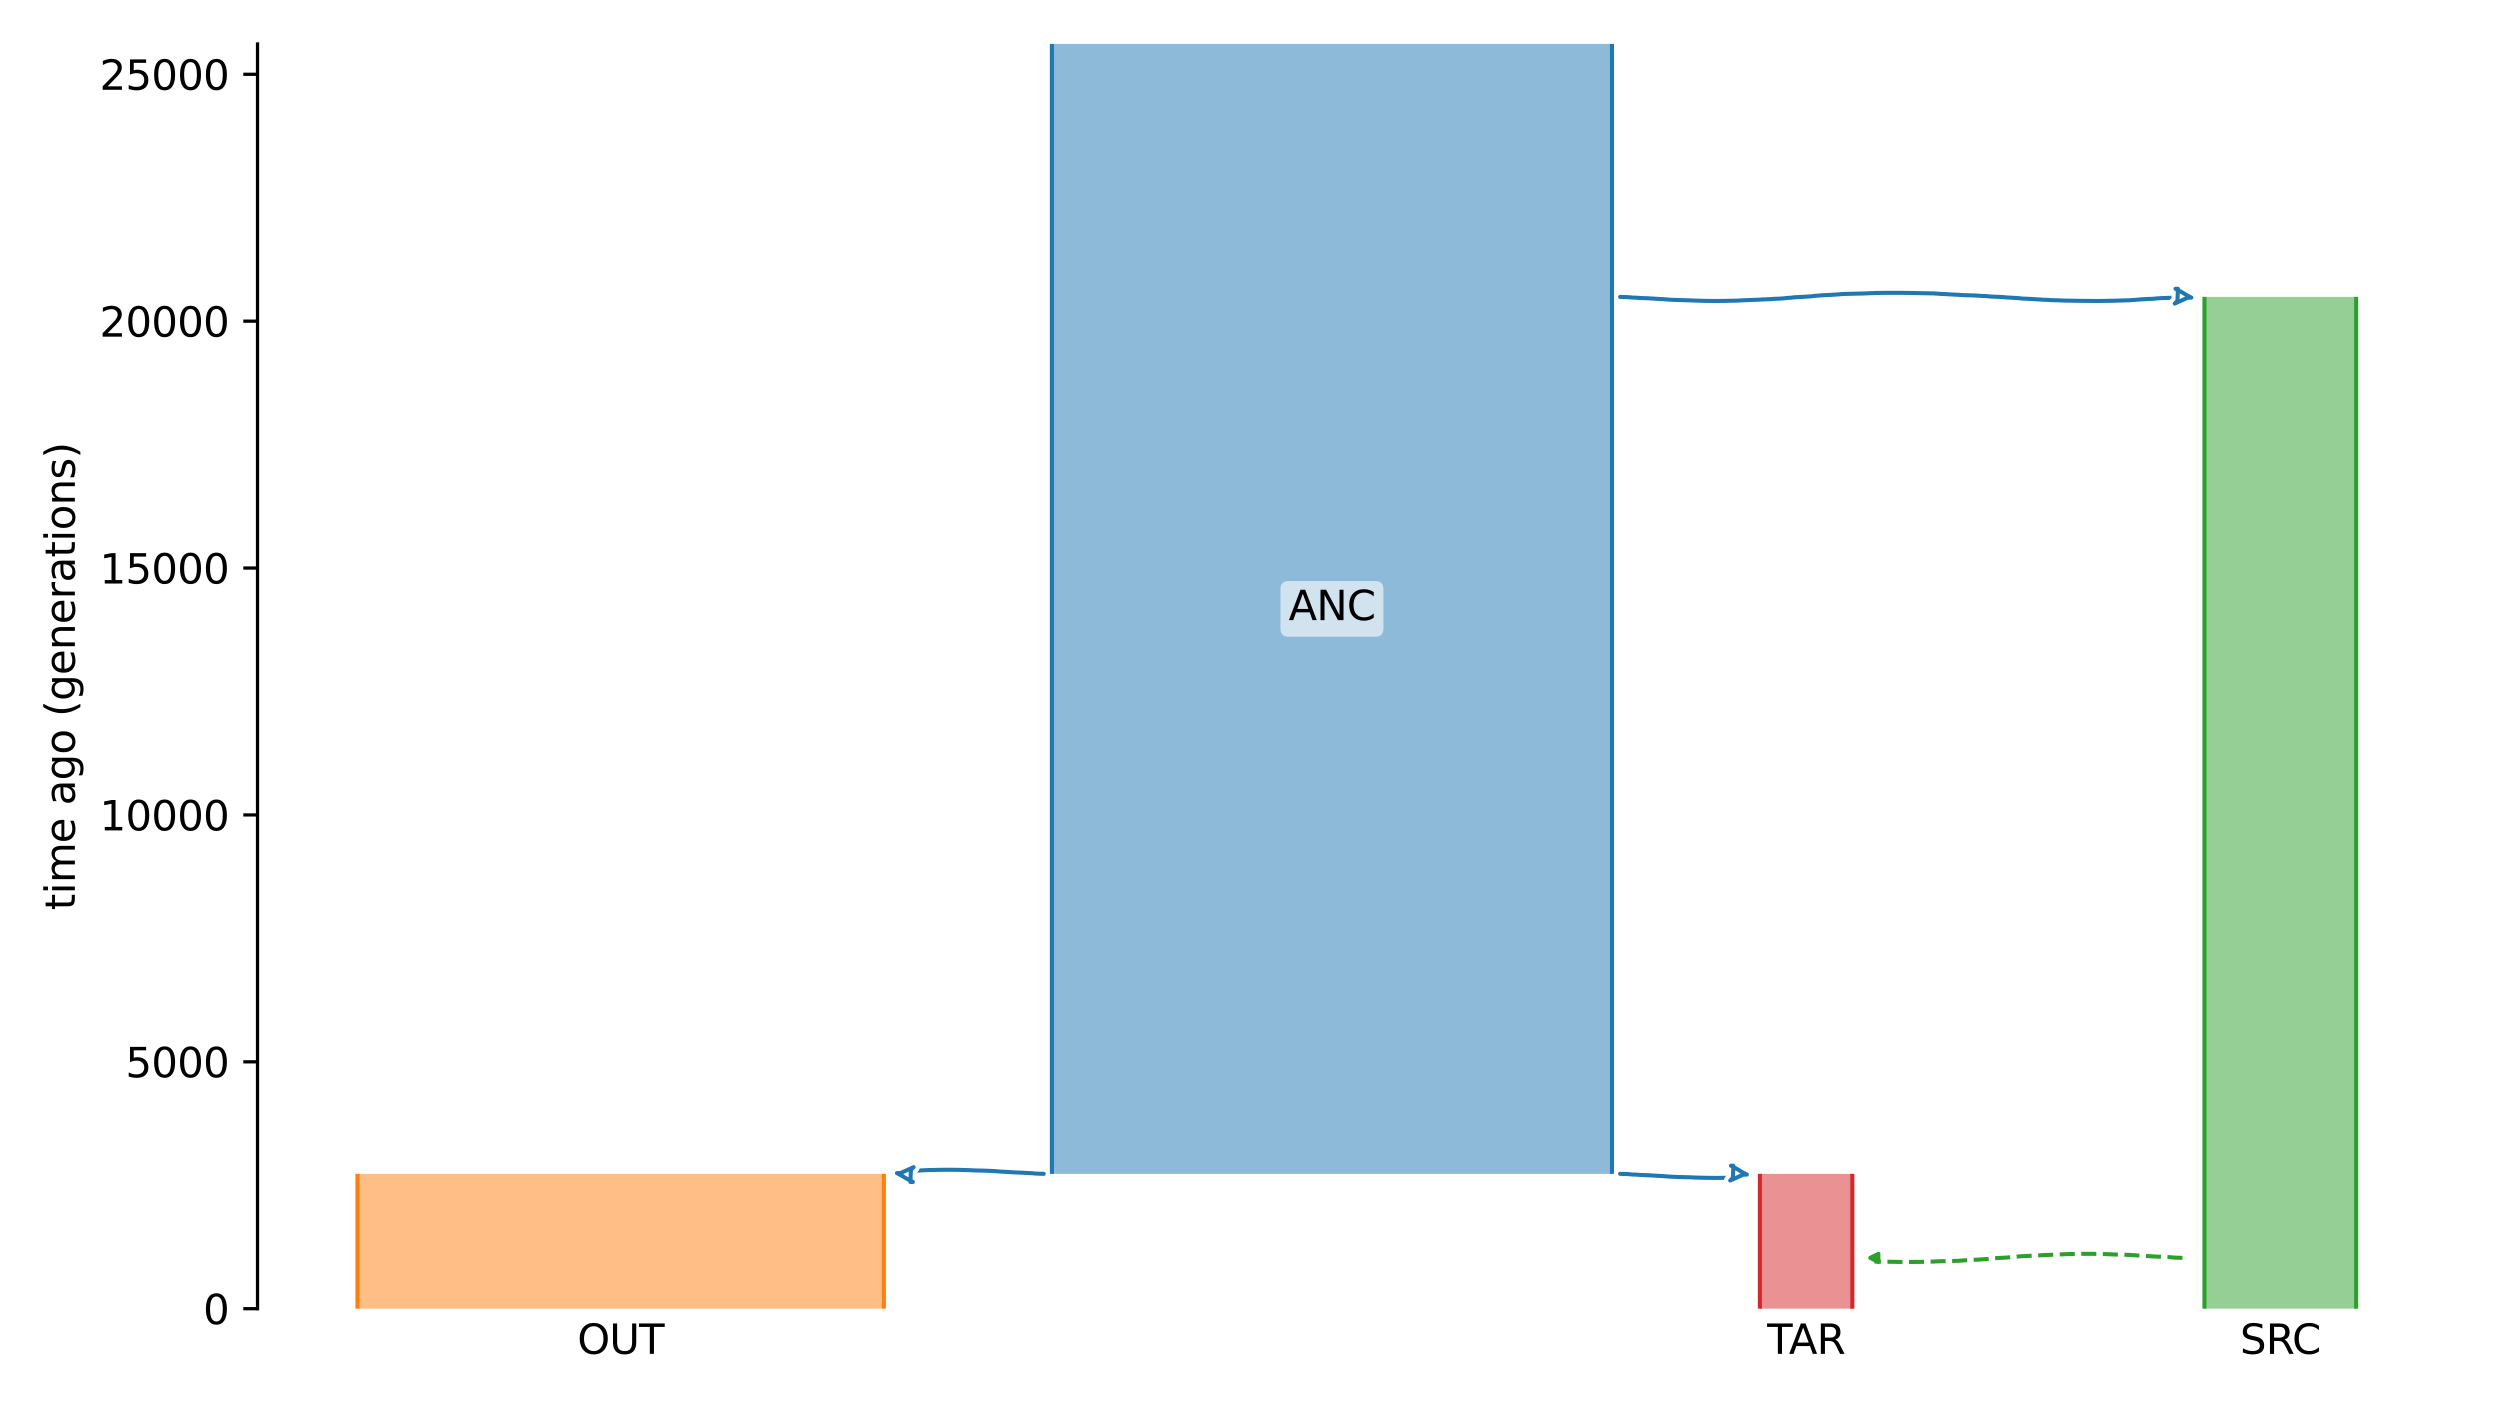 <?xml version="1.0" encoding="utf-8" standalone="no"?>
<!DOCTYPE svg PUBLIC "-//W3C//DTD SVG 1.1//EN"
  "http://www.w3.org/Graphics/SVG/1.1/DTD/svg11.dtd">
<svg xmlns:xlink="http://www.w3.org/1999/xlink" width="614.4pt" height="345.6pt" viewBox="0 0 614.4 345.6" xmlns="http://www.w3.org/2000/svg" version="1.1">
 <defs>
  <style type="text/css">*{stroke-linejoin: round; stroke-linecap: butt}</style>
 </defs>
 <g id="figure_1">
  <g id="patch_1">
   <path d="M 0 345.6 
L 614.4 345.6 
L 614.4 0 
L 0 0 
z
" style="fill: #ffffff"/>
  </g>
  <g id="axes_1">
   <g id="patch_2">
    <path d="M 63.291 321.622 
L 603.6 321.622 
L 603.6 10.8 
L 63.291 10.8 
z
" style="fill: #ffffff"/>
   </g>
   <path d="M 536.364 309.136 
L 535.364 309.104 
L 534.364 309.067 
L 533.364 308.969 
L 532.364 308.937 
L 531.364 308.863 
L 530.364 308.825 
L 529.364 308.789 
L 528.364 308.732 
L 527.364 308.661 
L 526.364 308.609 
L 525.364 308.55 
L 524.364 308.462 
L 523.364 308.416 
L 522.364 308.373 
L 521.364 308.343 
L 520.364 308.317 
L 519.364 308.296 
L 518.364 308.241 
L 517.364 308.213 
L 516.364 308.184 
L 515.364 308.158 
L 514.364 308.147 
L 513.364 308.137 
L 512.364 308.137 
L 511.364 308.147 
L 510.364 308.158 
L 509.364 308.189 
L 508.364 308.201 
L 507.364 308.231 
L 506.364 308.29 
L 505.364 308.328 
L 504.364 308.367 
L 503.364 308.409 
L 502.364 308.442 
L 501.364 308.509 
L 500.364 308.548 
L 499.364 308.591 
L 498.364 308.662 
L 497.364 308.698 
L 496.364 308.757 
L 495.364 308.867 
L 494.364 308.938 
L 493.364 309.051 
L 492.364 309.097 
L 491.364 309.158 
L 490.364 309.207 
L 489.364 309.287 
L 488.364 309.406 
L 487.364 309.476 
L 486.364 309.559 
L 485.364 309.593 
L 484.364 309.644 
L 483.364 309.712 
L 482.364 309.778 
L 481.364 309.855 
L 480.364 309.883 
L 479.364 309.909 
L 478.364 309.932 
L 477.364 309.951 
L 476.364 309.978 
L 475.364 310.028 
L 474.364 310.063 
L 473.364 310.098 
L 472.364 310.114 
L 471.364 310.13 
L 470.364 310.133 
L 469.364 310.135 
L 468.364 310.135 
L 467.364 310.133 
L 466.364 310.12 
L 465.364 310.111 
L 464.364 310.09 
L 463.364 310.067 
L 462.364 310.05 
L 460.632 310.031 
" clip-path="url(#pddba78a5e9)" style="fill: none; stroke-dasharray: 3.7,1.6; stroke-dashoffset: 0; stroke: #2ca02c"/>
   <g id="patch_3">
    <path d="M 258.511 10.8 
L 258.511 288.483 
M 396.163 10.8 
L 396.163 288.483 
" clip-path="url(#pddba78a5e9)" style="fill: none; stroke: #ffffff; stroke-width: 3; stroke-linejoin: miter"/>
    <path d="M 258.511 10.8 
L 258.511 288.483 
M 396.163 10.8 
L 396.163 288.483 
" clip-path="url(#pddba78a5e9)" style="fill: none; stroke: #1f77b4; stroke-linejoin: miter"/>
    <g id="PolyCollection_1">
     <path d="M 396.163 10.8 
L 258.511 10.8 
L 258.511 288.483 
L 396.163 288.483 
L 396.163 288.483 
L 396.163 10.8 
z
" clip-path="url(#pddba78a5e9)" style="fill: #1f77b4; fill-opacity: 0.5"/>
    </g>
    <g id="patch_4">
     <path d="M 87.85 288.483 
L 87.85 321.622 
M 217.224 288.483 
L 217.224 321.622 
" clip-path="url(#pddba78a5e9)" style="fill: none; stroke: #ffffff; stroke-width: 3; stroke-linejoin: miter"/>
     <path d="M 87.85 288.483 
L 87.85 321.622 
M 217.224 288.483 
L 217.224 321.622 
" clip-path="url(#pddba78a5e9)" style="fill: none; stroke: #ff7f0e; stroke-linejoin: miter"/>
     <g id="PolyCollection_2">
      <path d="M 217.224 288.483 
L 87.85 288.483 
L 87.85 321.622 
L 217.224 321.622 
L 217.224 321.622 
L 217.224 288.483 
z
" clip-path="url(#pddba78a5e9)" style="fill: #ff7f0e; fill-opacity: 0.5"/>
     </g>
     <g id="patch_5">
      <path d="M 541.767 72.964 
L 541.767 321.622 
M 579.04 72.964 
L 579.04 321.622 
" clip-path="url(#pddba78a5e9)" style="fill: none; stroke: #ffffff; stroke-width: 3; stroke-linejoin: miter"/>
      <path d="M 541.767 72.964 
L 541.767 321.622 
M 579.04 72.964 
L 579.04 321.622 
" clip-path="url(#pddba78a5e9)" style="fill: none; stroke: #2ca02c; stroke-linejoin: miter"/>
      <g id="PolyCollection_3">
       <path d="M 579.04 72.964 
L 541.767 72.964 
L 541.767 321.622 
L 579.04 321.622 
L 579.04 321.622 
L 579.04 72.964 
z
" clip-path="url(#pddba78a5e9)" style="fill: #2ca02c; fill-opacity: 0.5"/>
      </g>
      <g id="patch_6">
       <path d="M 432.512 288.483 
L 432.512 321.622 
M 455.229 288.483 
L 455.229 321.622 
" clip-path="url(#pddba78a5e9)" style="fill: none; stroke: #ffffff; stroke-width: 3; stroke-linejoin: miter"/>
       <path d="M 432.512 288.483 
L 432.512 321.622 
M 455.229 288.483 
L 455.229 321.622 
" clip-path="url(#pddba78a5e9)" style="fill: none; stroke: #d62728; stroke-linejoin: miter"/>
       <g id="PolyCollection_4">
        <path d="M 455.229 288.483 
L 432.512 288.483 
L 432.512 321.622 
L 455.229 321.622 
L 455.229 321.622 
L 455.229 288.483 
z
" clip-path="url(#pddba78a5e9)" style="fill: #d62728; fill-opacity: 0.5"/>
       </g>
       <g id="matplotlib.axis_1">
        <g id="xtick_1">
         <g id="line2d_1"/>
         <g id="text_1">
          <!-- OUT -->
          <g transform="translate(141.888 332.72) scale(0.1 -0.1)">
           <defs>
            <path id="DejaVuSans-4f" d="M 2522 4238 
Q 1834 4238 1429 3725 
Q 1025 3213 1025 2328 
Q 1025 1447 1429 934 
Q 1834 422 2522 422 
Q 3209 422 3611 934 
Q 4013 1447 4013 2328 
Q 4013 3213 3611 3725 
Q 3209 4238 2522 4238 
z
M 2522 4750 
Q 3503 4750 4090 4092 
Q 4678 3434 4678 2328 
Q 4678 1225 4090 567 
Q 3503 -91 2522 -91 
Q 1538 -91 948 565 
Q 359 1222 359 2328 
Q 359 3434 948 4092 
Q 1538 4750 2522 4750 
z
" transform="scale(0.016)"/>
            <path id="DejaVuSans-55" d="M 556 4666 
L 1191 4666 
L 1191 1831 
Q 1191 1081 1462 751 
Q 1734 422 2344 422 
Q 2950 422 3222 751 
Q 3494 1081 3494 1831 
L 3494 4666 
L 4128 4666 
L 4128 1753 
Q 4128 841 3676 375 
Q 3225 -91 2344 -91 
Q 1459 -91 1007 375 
Q 556 841 556 1753 
L 556 4666 
z
" transform="scale(0.016)"/>
            <path id="DejaVuSans-54" d="M -19 4666 
L 3928 4666 
L 3928 4134 
L 2272 4134 
L 2272 0 
L 1638 0 
L 1638 4134 
L -19 4134 
L -19 4666 
z
" transform="scale(0.016)"/>
           </defs>
           <use xlink:href="#DejaVuSans-4f"/>
           <use xlink:href="#DejaVuSans-55" x="78.711"/>
           <use xlink:href="#DejaVuSans-54" x="151.904"/>
          </g>
         </g>
        </g>
        <g id="xtick_2">
         <g id="line2d_2"/>
         <g id="text_2">
          <!-- SRC -->
          <g transform="translate(550.514 332.72) scale(0.1 -0.1)">
           <defs>
            <path id="DejaVuSans-53" d="M 3425 4513 
L 3425 3897 
Q 3066 4069 2747 4153 
Q 2428 4238 2131 4238 
Q 1616 4238 1336 4038 
Q 1056 3838 1056 3469 
Q 1056 3159 1242 3001 
Q 1428 2844 1947 2747 
L 2328 2669 
Q 3034 2534 3370 2195 
Q 3706 1856 3706 1288 
Q 3706 609 3251 259 
Q 2797 -91 1919 -91 
Q 1588 -91 1214 -16 
Q 841 59 441 206 
L 441 856 
Q 825 641 1194 531 
Q 1563 422 1919 422 
Q 2459 422 2753 634 
Q 3047 847 3047 1241 
Q 3047 1584 2836 1778 
Q 2625 1972 2144 2069 
L 1759 2144 
Q 1053 2284 737 2584 
Q 422 2884 422 3419 
Q 422 4038 858 4394 
Q 1294 4750 2059 4750 
Q 2388 4750 2728 4690 
Q 3069 4631 3425 4513 
z
" transform="scale(0.016)"/>
            <path id="DejaVuSans-52" d="M 2841 2188 
Q 3044 2119 3236 1894 
Q 3428 1669 3622 1275 
L 4263 0 
L 3584 0 
L 2988 1197 
Q 2756 1666 2539 1819 
Q 2322 1972 1947 1972 
L 1259 1972 
L 1259 0 
L 628 0 
L 628 4666 
L 2053 4666 
Q 2853 4666 3247 4331 
Q 3641 3997 3641 3322 
Q 3641 2881 3436 2590 
Q 3231 2300 2841 2188 
z
M 1259 4147 
L 1259 2491 
L 2053 2491 
Q 2509 2491 2742 2702 
Q 2975 2913 2975 3322 
Q 2975 3731 2742 3939 
Q 2509 4147 2053 4147 
L 1259 4147 
z
" transform="scale(0.016)"/>
            <path id="DejaVuSans-43" d="M 4122 4306 
L 4122 3641 
Q 3803 3938 3442 4084 
Q 3081 4231 2675 4231 
Q 1875 4231 1450 3742 
Q 1025 3253 1025 2328 
Q 1025 1406 1450 917 
Q 1875 428 2675 428 
Q 3081 428 3442 575 
Q 3803 722 4122 1019 
L 4122 359 
Q 3791 134 3420 21 
Q 3050 -91 2638 -91 
Q 1578 -91 968 557 
Q 359 1206 359 2328 
Q 359 3453 968 4101 
Q 1578 4750 2638 4750 
Q 3056 4750 3426 4639 
Q 3797 4528 4122 4306 
z
" transform="scale(0.016)"/>
           </defs>
           <use xlink:href="#DejaVuSans-53"/>
           <use xlink:href="#DejaVuSans-52" x="63.477"/>
           <use xlink:href="#DejaVuSans-43" x="127.959"/>
          </g>
         </g>
        </g>
        <g id="xtick_3">
         <g id="line2d_3"/>
         <g id="text_3">
          <!-- TAR -->
          <g transform="translate(434.309 332.72) scale(0.1 -0.1)">
           <defs>
            <path id="DejaVuSans-41" d="M 2188 4044 
L 1331 1722 
L 3047 1722 
L 2188 4044 
z
M 1831 4666 
L 2547 4666 
L 4325 0 
L 3669 0 
L 3244 1197 
L 1141 1197 
L 716 0 
L 50 0 
L 1831 4666 
z
" transform="scale(0.016)"/>
           </defs>
           <use xlink:href="#DejaVuSans-54"/>
           <use xlink:href="#DejaVuSans-41" x="53.334"/>
           <use xlink:href="#DejaVuSans-52" x="121.742"/>
          </g>
         </g>
        </g>
       </g>
       <g id="matplotlib.axis_2">
        <g id="ytick_1">
         <g id="line2d_4">
          <defs>
           <path id="m64e60a3751" d="M 0 0 
L -3.5 0 
" style="stroke: #000000; stroke-width: 0.8"/>
          </defs>
          <g>
           <use xlink:href="#m64e60a3751" x="63.291" y="321.622" style="stroke: #000000; stroke-width: 0.8"/>
          </g>
         </g>
         <g id="text_4">
          <!-- 0 -->
          <g transform="translate(49.928 325.421) scale(0.1 -0.1)">
           <defs>
            <path id="DejaVuSans-30" d="M 2034 4250 
Q 1547 4250 1301 3770 
Q 1056 3291 1056 2328 
Q 1056 1369 1301 889 
Q 1547 409 2034 409 
Q 2525 409 2770 889 
Q 3016 1369 3016 2328 
Q 3016 3291 2770 3770 
Q 2525 4250 2034 4250 
z
M 2034 4750 
Q 2819 4750 3233 4129 
Q 3647 3509 3647 2328 
Q 3647 1150 3233 529 
Q 2819 -91 2034 -91 
Q 1250 -91 836 529 
Q 422 1150 422 2328 
Q 422 3509 836 4129 
Q 1250 4750 2034 4750 
z
" transform="scale(0.016)"/>
           </defs>
           <use xlink:href="#DejaVuSans-30"/>
          </g>
         </g>
        </g>
        <g id="ytick_2">
         <g id="line2d_5">
          <g>
           <use xlink:href="#m64e60a3751" x="63.291" y="260.95" style="stroke: #000000; stroke-width: 0.8"/>
          </g>
         </g>
         <g id="text_5">
          <!-- 5000 -->
          <g transform="translate(30.841 264.749) scale(0.1 -0.1)">
           <defs>
            <path id="DejaVuSans-35" d="M 691 4666 
L 3169 4666 
L 3169 4134 
L 1269 4134 
L 1269 2991 
Q 1406 3038 1543 3061 
Q 1681 3084 1819 3084 
Q 2600 3084 3056 2656 
Q 3513 2228 3513 1497 
Q 3513 744 3044 326 
Q 2575 -91 1722 -91 
Q 1428 -91 1123 -41 
Q 819 9 494 109 
L 494 744 
Q 775 591 1075 516 
Q 1375 441 1709 441 
Q 2250 441 2565 725 
Q 2881 1009 2881 1497 
Q 2881 1984 2565 2268 
Q 2250 2553 1709 2553 
Q 1456 2553 1204 2497 
Q 953 2441 691 2322 
L 691 4666 
z
" transform="scale(0.016)"/>
           </defs>
           <use xlink:href="#DejaVuSans-35"/>
           <use xlink:href="#DejaVuSans-30" x="63.623"/>
           <use xlink:href="#DejaVuSans-30" x="127.246"/>
           <use xlink:href="#DejaVuSans-30" x="190.869"/>
          </g>
         </g>
        </g>
        <g id="ytick_3">
         <g id="line2d_6">
          <g>
           <use xlink:href="#m64e60a3751" x="63.291" y="200.278" style="stroke: #000000; stroke-width: 0.8"/>
          </g>
         </g>
         <g id="text_6">
          <!-- 10000 -->
          <g transform="translate(24.478 204.077) scale(0.1 -0.1)">
           <defs>
            <path id="DejaVuSans-31" d="M 794 531 
L 1825 531 
L 1825 4091 
L 703 3866 
L 703 4441 
L 1819 4666 
L 2450 4666 
L 2450 531 
L 3481 531 
L 3481 0 
L 794 0 
L 794 531 
z
" transform="scale(0.016)"/>
           </defs>
           <use xlink:href="#DejaVuSans-31"/>
           <use xlink:href="#DejaVuSans-30" x="63.623"/>
           <use xlink:href="#DejaVuSans-30" x="127.246"/>
           <use xlink:href="#DejaVuSans-30" x="190.869"/>
           <use xlink:href="#DejaVuSans-30" x="254.492"/>
          </g>
         </g>
        </g>
        <g id="ytick_4">
         <g id="line2d_7">
          <g>
           <use xlink:href="#m64e60a3751" x="63.291" y="139.606" style="stroke: #000000; stroke-width: 0.8"/>
          </g>
         </g>
         <g id="text_7">
          <!-- 15000 -->
          <g transform="translate(24.478 143.406) scale(0.1 -0.1)">
           <use xlink:href="#DejaVuSans-31"/>
           <use xlink:href="#DejaVuSans-35" x="63.623"/>
           <use xlink:href="#DejaVuSans-30" x="127.246"/>
           <use xlink:href="#DejaVuSans-30" x="190.869"/>
           <use xlink:href="#DejaVuSans-30" x="254.492"/>
          </g>
         </g>
        </g>
        <g id="ytick_5">
         <g id="line2d_8">
          <g>
           <use xlink:href="#m64e60a3751" x="63.291" y="78.934" style="stroke: #000000; stroke-width: 0.8"/>
          </g>
         </g>
         <g id="text_8">
          <!-- 20000 -->
          <g transform="translate(24.478 82.734) scale(0.1 -0.1)">
           <defs>
            <path id="DejaVuSans-32" d="M 1228 531 
L 3431 531 
L 3431 0 
L 469 0 
L 469 531 
Q 828 903 1448 1529 
Q 2069 2156 2228 2338 
Q 2531 2678 2651 2914 
Q 2772 3150 2772 3378 
Q 2772 3750 2511 3984 
Q 2250 4219 1831 4219 
Q 1534 4219 1204 4116 
Q 875 4013 500 3803 
L 500 4441 
Q 881 4594 1212 4672 
Q 1544 4750 1819 4750 
Q 2544 4750 2975 4387 
Q 3406 4025 3406 3419 
Q 3406 3131 3298 2873 
Q 3191 2616 2906 2266 
Q 2828 2175 2409 1742 
Q 1991 1309 1228 531 
z
" transform="scale(0.016)"/>
           </defs>
           <use xlink:href="#DejaVuSans-32"/>
           <use xlink:href="#DejaVuSans-30" x="63.623"/>
           <use xlink:href="#DejaVuSans-30" x="127.246"/>
           <use xlink:href="#DejaVuSans-30" x="190.869"/>
           <use xlink:href="#DejaVuSans-30" x="254.492"/>
          </g>
         </g>
        </g>
        <g id="ytick_6">
         <g id="line2d_9">
          <g>
           <use xlink:href="#m64e60a3751" x="63.291" y="18.263" style="stroke: #000000; stroke-width: 0.8"/>
          </g>
         </g>
         <g id="text_9">
          <!-- 25000 -->
          <g transform="translate(24.478 22.062) scale(0.1 -0.1)">
           <use xlink:href="#DejaVuSans-32"/>
           <use xlink:href="#DejaVuSans-35" x="63.623"/>
           <use xlink:href="#DejaVuSans-30" x="127.246"/>
           <use xlink:href="#DejaVuSans-30" x="190.869"/>
           <use xlink:href="#DejaVuSans-30" x="254.492"/>
          </g>
         </g>
        </g>
        <g id="text_10">
         <!-- time ago (generations) -->
         <g transform="translate(18.398 223.682) rotate(-90) scale(0.1 -0.1)">
          <defs>
           <path id="DejaVuSans-74" d="M 1172 4494 
L 1172 3500 
L 2356 3500 
L 2356 3053 
L 1172 3053 
L 1172 1153 
Q 1172 725 1289 603 
Q 1406 481 1766 481 
L 2356 481 
L 2356 0 
L 1766 0 
Q 1100 0 847 248 
Q 594 497 594 1153 
L 594 3053 
L 172 3053 
L 172 3500 
L 594 3500 
L 594 4494 
L 1172 4494 
z
" transform="scale(0.016)"/>
           <path id="DejaVuSans-69" d="M 603 3500 
L 1178 3500 
L 1178 0 
L 603 0 
L 603 3500 
z
M 603 4863 
L 1178 4863 
L 1178 4134 
L 603 4134 
L 603 4863 
z
" transform="scale(0.016)"/>
           <path id="DejaVuSans-6d" d="M 3328 2828 
Q 3544 3216 3844 3400 
Q 4144 3584 4550 3584 
Q 5097 3584 5394 3201 
Q 5691 2819 5691 2113 
L 5691 0 
L 5113 0 
L 5113 2094 
Q 5113 2597 4934 2840 
Q 4756 3084 4391 3084 
Q 3944 3084 3684 2787 
Q 3425 2491 3425 1978 
L 3425 0 
L 2847 0 
L 2847 2094 
Q 2847 2600 2669 2842 
Q 2491 3084 2119 3084 
Q 1678 3084 1418 2786 
Q 1159 2488 1159 1978 
L 1159 0 
L 581 0 
L 581 3500 
L 1159 3500 
L 1159 2956 
Q 1356 3278 1631 3431 
Q 1906 3584 2284 3584 
Q 2666 3584 2933 3390 
Q 3200 3197 3328 2828 
z
" transform="scale(0.016)"/>
           <path id="DejaVuSans-65" d="M 3597 1894 
L 3597 1613 
L 953 1613 
Q 991 1019 1311 708 
Q 1631 397 2203 397 
Q 2534 397 2845 478 
Q 3156 559 3463 722 
L 3463 178 
Q 3153 47 2828 -22 
Q 2503 -91 2169 -91 
Q 1331 -91 842 396 
Q 353 884 353 1716 
Q 353 2575 817 3079 
Q 1281 3584 2069 3584 
Q 2775 3584 3186 3129 
Q 3597 2675 3597 1894 
z
M 3022 2063 
Q 3016 2534 2758 2815 
Q 2500 3097 2075 3097 
Q 1594 3097 1305 2825 
Q 1016 2553 972 2059 
L 3022 2063 
z
" transform="scale(0.016)"/>
           <path id="DejaVuSans-20" transform="scale(0.016)"/>
           <path id="DejaVuSans-61" d="M 2194 1759 
Q 1497 1759 1228 1600 
Q 959 1441 959 1056 
Q 959 750 1161 570 
Q 1363 391 1709 391 
Q 2188 391 2477 730 
Q 2766 1069 2766 1631 
L 2766 1759 
L 2194 1759 
z
M 3341 1997 
L 3341 0 
L 2766 0 
L 2766 531 
Q 2569 213 2275 61 
Q 1981 -91 1556 -91 
Q 1019 -91 701 211 
Q 384 513 384 1019 
Q 384 1609 779 1909 
Q 1175 2209 1959 2209 
L 2766 2209 
L 2766 2266 
Q 2766 2663 2505 2880 
Q 2244 3097 1772 3097 
Q 1472 3097 1187 3025 
Q 903 2953 641 2809 
L 641 3341 
Q 956 3463 1253 3523 
Q 1550 3584 1831 3584 
Q 2591 3584 2966 3190 
Q 3341 2797 3341 1997 
z
" transform="scale(0.016)"/>
           <path id="DejaVuSans-67" d="M 2906 1791 
Q 2906 2416 2648 2759 
Q 2391 3103 1925 3103 
Q 1463 3103 1205 2759 
Q 947 2416 947 1791 
Q 947 1169 1205 825 
Q 1463 481 1925 481 
Q 2391 481 2648 825 
Q 2906 1169 2906 1791 
z
M 3481 434 
Q 3481 -459 3084 -895 
Q 2688 -1331 1869 -1331 
Q 1566 -1331 1297 -1286 
Q 1028 -1241 775 -1147 
L 775 -588 
Q 1028 -725 1275 -790 
Q 1522 -856 1778 -856 
Q 2344 -856 2625 -561 
Q 2906 -266 2906 331 
L 2906 616 
Q 2728 306 2450 153 
Q 2172 0 1784 0 
Q 1141 0 747 490 
Q 353 981 353 1791 
Q 353 2603 747 3093 
Q 1141 3584 1784 3584 
Q 2172 3584 2450 3431 
Q 2728 3278 2906 2969 
L 2906 3500 
L 3481 3500 
L 3481 434 
z
" transform="scale(0.016)"/>
           <path id="DejaVuSans-6f" d="M 1959 3097 
Q 1497 3097 1228 2736 
Q 959 2375 959 1747 
Q 959 1119 1226 758 
Q 1494 397 1959 397 
Q 2419 397 2687 759 
Q 2956 1122 2956 1747 
Q 2956 2369 2687 2733 
Q 2419 3097 1959 3097 
z
M 1959 3584 
Q 2709 3584 3137 3096 
Q 3566 2609 3566 1747 
Q 3566 888 3137 398 
Q 2709 -91 1959 -91 
Q 1206 -91 779 398 
Q 353 888 353 1747 
Q 353 2609 779 3096 
Q 1206 3584 1959 3584 
z
" transform="scale(0.016)"/>
           <path id="DejaVuSans-28" d="M 1984 4856 
Q 1566 4138 1362 3434 
Q 1159 2731 1159 2009 
Q 1159 1288 1364 580 
Q 1569 -128 1984 -844 
L 1484 -844 
Q 1016 -109 783 600 
Q 550 1309 550 2009 
Q 550 2706 781 3412 
Q 1013 4119 1484 4856 
L 1984 4856 
z
" transform="scale(0.016)"/>
           <path id="DejaVuSans-6e" d="M 3513 2113 
L 3513 0 
L 2938 0 
L 2938 2094 
Q 2938 2591 2744 2837 
Q 2550 3084 2163 3084 
Q 1697 3084 1428 2787 
Q 1159 2491 1159 1978 
L 1159 0 
L 581 0 
L 581 3500 
L 1159 3500 
L 1159 2956 
Q 1366 3272 1645 3428 
Q 1925 3584 2291 3584 
Q 2894 3584 3203 3211 
Q 3513 2838 3513 2113 
z
" transform="scale(0.016)"/>
           <path id="DejaVuSans-72" d="M 2631 2963 
Q 2534 3019 2420 3045 
Q 2306 3072 2169 3072 
Q 1681 3072 1420 2755 
Q 1159 2438 1159 1844 
L 1159 0 
L 581 0 
L 581 3500 
L 1159 3500 
L 1159 2956 
Q 1341 3275 1631 3429 
Q 1922 3584 2338 3584 
Q 2397 3584 2469 3576 
Q 2541 3569 2628 3553 
L 2631 2963 
z
" transform="scale(0.016)"/>
           <path id="DejaVuSans-73" d="M 2834 3397 
L 2834 2853 
Q 2591 2978 2328 3040 
Q 2066 3103 1784 3103 
Q 1356 3103 1142 2972 
Q 928 2841 928 2578 
Q 928 2378 1081 2264 
Q 1234 2150 1697 2047 
L 1894 2003 
Q 2506 1872 2764 1633 
Q 3022 1394 3022 966 
Q 3022 478 2636 193 
Q 2250 -91 1575 -91 
Q 1294 -91 989 -36 
Q 684 19 347 128 
L 347 722 
Q 666 556 975 473 
Q 1284 391 1588 391 
Q 1994 391 2212 530 
Q 2431 669 2431 922 
Q 2431 1156 2273 1281 
Q 2116 1406 1581 1522 
L 1381 1569 
Q 847 1681 609 1914 
Q 372 2147 372 2553 
Q 372 3047 722 3315 
Q 1072 3584 1716 3584 
Q 2034 3584 2315 3537 
Q 2597 3491 2834 3397 
z
" transform="scale(0.016)"/>
           <path id="DejaVuSans-29" d="M 513 4856 
L 1013 4856 
Q 1481 4119 1714 3412 
Q 1947 2706 1947 2009 
Q 1947 1309 1714 600 
Q 1481 -109 1013 -844 
L 513 -844 
Q 928 -128 1133 580 
Q 1338 1288 1338 2009 
Q 1338 2731 1133 3434 
Q 928 4138 513 4856 
z
" transform="scale(0.016)"/>
          </defs>
          <use xlink:href="#DejaVuSans-74"/>
          <use xlink:href="#DejaVuSans-69" x="39.209"/>
          <use xlink:href="#DejaVuSans-6d" x="66.992"/>
          <use xlink:href="#DejaVuSans-65" x="164.404"/>
          <use xlink:href="#DejaVuSans-20" x="225.928"/>
          <use xlink:href="#DejaVuSans-61" x="257.715"/>
          <use xlink:href="#DejaVuSans-67" x="318.994"/>
          <use xlink:href="#DejaVuSans-6f" x="382.471"/>
          <use xlink:href="#DejaVuSans-20" x="443.652"/>
          <use xlink:href="#DejaVuSans-28" x="475.439"/>
          <use xlink:href="#DejaVuSans-67" x="514.453"/>
          <use xlink:href="#DejaVuSans-65" x="577.93"/>
          <use xlink:href="#DejaVuSans-6e" x="639.453"/>
          <use xlink:href="#DejaVuSans-65" x="702.832"/>
          <use xlink:href="#DejaVuSans-72" x="764.355"/>
          <use xlink:href="#DejaVuSans-61" x="805.469"/>
          <use xlink:href="#DejaVuSans-74" x="866.748"/>
          <use xlink:href="#DejaVuSans-69" x="905.957"/>
          <use xlink:href="#DejaVuSans-6f" x="933.74"/>
          <use xlink:href="#DejaVuSans-6e" x="994.922"/>
          <use xlink:href="#DejaVuSans-73" x="1058.301"/>
          <use xlink:href="#DejaVuSans-29" x="1110.4"/>
         </g>
        </g>
       </g>
       <g id="patch_7">
        <path d="M 256.512 288.483 
L 255.512 288.451 
L 254.512 288.415 
L 253.512 288.317 
L 252.512 288.284 
L 251.512 288.211 
L 250.512 288.172 
L 249.512 288.137 
L 248.512 288.079 
L 247.512 288.009 
L 246.512 287.957 
L 245.512 287.898 
L 244.512 287.809 
L 243.512 287.763 
L 242.512 287.721 
L 241.512 287.69 
L 240.512 287.664 
L 239.512 287.643 
L 238.512 287.589 
L 237.512 287.561 
L 236.512 287.531 
L 235.512 287.506 
L 234.512 287.494 
L 233.512 287.484 
L 232.512 287.484 
L 231.512 287.494 
L 230.512 287.506 
L 229.512 287.537 
L 228.512 287.548 
L 227.512 287.578 
L 226.512 287.638 
L 225.512 287.675 
L 224.512 287.714 
L 223.512 287.756 
L 222.512 287.789 
L 221.512 287.857 
L 220.342 287.896 
" clip-path="url(#pddba78a5e9)" style="fill: none; stroke: #ffffff; stroke-width: 3; stroke-linecap: round"/>
        <path d="M 256.512 288.483 
L 255.512 288.451 
L 254.512 288.415 
L 253.512 288.317 
L 252.512 288.284 
L 251.512 288.211 
L 250.512 288.172 
L 249.512 288.137 
L 248.512 288.079 
L 247.512 288.009 
L 246.512 287.957 
L 245.512 287.898 
L 244.512 287.809 
L 243.512 287.763 
L 242.512 287.721 
L 241.512 287.69 
L 240.512 287.664 
L 239.512 287.643 
L 238.512 287.589 
L 237.512 287.561 
L 236.512 287.531 
L 235.512 287.506 
L 234.512 287.494 
L 233.512 287.484 
L 232.512 287.484 
L 231.512 287.494 
L 230.512 287.506 
L 229.512 287.537 
L 228.512 287.548 
L 227.512 287.578 
L 226.512 287.638 
L 225.512 287.675 
L 224.512 287.714 
L 223.512 287.756 
L 222.512 287.789 
L 221.512 287.857 
L 220.342 287.896 
" clip-path="url(#pddba78a5e9)" style="fill: none; stroke: #1f77b4; stroke-linecap: round"/>
        <path d="M 224.342 290.483 
L 223.461 290.008 
L 222.584 289.527 
L 221.733 288.993 
L 220.431 288.305 
L 221.358 288.279 
L 222.27 287.867 
L 223.18 287.451 
L 224.522 286.844 
L 223.868 287.483 
L 223.816 288.483 
L 223.756 290.483 
z
" clip-path="url(#pddba78a5e9)" style="fill: #ffffff; stroke: #ffffff; stroke-width: 3; stroke-linecap: round"/>
        <path d="M 224.342 290.483 
L 223.461 290.008 
L 222.584 289.527 
L 221.733 288.993 
L 220.431 288.305 
L 221.358 288.279 
L 222.27 287.867 
L 223.18 287.451 
L 224.522 286.844 
L 223.868 287.483 
L 223.816 288.483 
L 223.756 290.483 
z
" clip-path="url(#pddba78a5e9)" style="fill: #ffffff; stroke: #1f77b4; stroke-linecap: round"/>
        <g id="patch_8">
         <path d="M 398.167 72.964 
L 399.167 72.996 
L 400.167 73.033 
L 401.167 73.13 
L 402.167 73.163 
L 403.167 73.237 
L 404.167 73.275 
L 405.167 73.311 
L 406.167 73.368 
L 407.167 73.439 
L 408.167 73.491 
L 409.167 73.55 
L 410.167 73.638 
L 411.167 73.684 
L 412.167 73.727 
L 413.167 73.757 
L 414.167 73.783 
L 415.167 73.804 
L 416.167 73.859 
L 417.167 73.887 
L 418.167 73.916 
L 419.167 73.942 
L 420.167 73.953 
L 421.167 73.963 
L 422.167 73.963 
L 423.167 73.953 
L 424.167 73.942 
L 425.167 73.911 
L 426.167 73.899 
L 427.167 73.869 
L 428.167 73.81 
L 429.167 73.772 
L 430.167 73.733 
L 431.167 73.691 
L 432.167 73.658 
L 433.167 73.591 
L 434.167 73.551 
L 435.167 73.509 
L 436.167 73.438 
L 437.167 73.402 
L 438.167 73.343 
L 439.167 73.232 
L 440.167 73.162 
L 441.167 73.049 
L 442.167 73.003 
L 443.167 72.942 
L 444.167 72.893 
L 445.167 72.813 
L 446.167 72.694 
L 447.167 72.624 
L 448.167 72.541 
L 449.167 72.507 
L 450.167 72.456 
L 451.167 72.388 
L 452.167 72.322 
L 453.167 72.245 
L 454.167 72.217 
L 455.167 72.191 
L 456.167 72.168 
L 457.167 72.149 
L 458.167 72.122 
L 459.167 72.072 
L 460.167 72.037 
L 461.167 72.002 
L 462.167 71.986 
L 463.167 71.97 
L 464.167 71.967 
L 465.167 71.965 
L 466.167 71.965 
L 467.167 71.967 
L 468.167 71.98 
L 469.167 71.989 
L 470.167 72.01 
L 471.167 72.033 
L 472.167 72.05 
L 473.167 72.069 
L 474.167 72.089 
L 475.167 72.106 
L 476.167 72.169 
L 477.167 72.244 
L 478.167 72.277 
L 479.167 72.344 
L 480.167 72.398 
L 481.167 72.432 
L 482.167 72.522 
L 483.167 72.551 
L 484.167 72.582 
L 485.167 72.613 
L 486.167 72.668 
L 487.167 72.733 
L 488.167 72.771 
L 489.167 72.867 
L 490.167 72.916 
L 491.167 72.96 
L 492.167 73 
L 493.167 73.108 
L 494.167 73.15 
L 495.167 73.212 
L 496.167 73.282 
L 497.167 73.387 
L 498.167 73.424 
L 499.167 73.47 
L 500.167 73.538 
L 501.167 73.587 
L 502.167 73.664 
L 503.167 73.695 
L 504.167 73.764 
L 505.167 73.788 
L 506.167 73.817 
L 507.167 73.859 
L 508.167 73.88 
L 509.167 73.894 
L 510.167 73.921 
L 511.167 73.93 
L 512.167 73.943 
L 513.167 73.954 
L 514.167 73.96 
L 515.167 73.964 
L 516.167 73.959 
L 517.167 73.945 
L 518.167 73.938 
L 519.167 73.913 
L 520.167 73.89 
L 521.167 73.853 
L 522.167 73.827 
L 523.167 73.805 
L 524.167 73.736 
L 525.167 73.662 
L 526.167 73.568 
L 527.167 73.517 
L 528.167 73.463 
L 529.167 73.428 
L 530.167 73.322 
L 531.167 73.269 
L 532.167 73.232 
L 533.167 73.201 
L 534.167 73.14 
L 535.167 73.073 
L 536.167 73.024 
L 537.167 72.959 
L 538.646 72.92 
" clip-path="url(#pddba78a5e9)" style="fill: none; stroke: #ffffff; stroke-width: 3; stroke-linecap: round"/>
         <path d="M 398.167 72.964 
L 399.167 72.996 
L 400.167 73.033 
L 401.167 73.13 
L 402.167 73.163 
L 403.167 73.237 
L 404.167 73.275 
L 405.167 73.311 
L 406.167 73.368 
L 407.167 73.439 
L 408.167 73.491 
L 409.167 73.55 
L 410.167 73.638 
L 411.167 73.684 
L 412.167 73.727 
L 413.167 73.757 
L 414.167 73.783 
L 415.167 73.804 
L 416.167 73.859 
L 417.167 73.887 
L 418.167 73.916 
L 419.167 73.942 
L 420.167 73.953 
L 421.167 73.963 
L 422.167 73.963 
L 423.167 73.953 
L 424.167 73.942 
L 425.167 73.911 
L 426.167 73.899 
L 427.167 73.869 
L 428.167 73.81 
L 429.167 73.772 
L 430.167 73.733 
L 431.167 73.691 
L 432.167 73.658 
L 433.167 73.591 
L 434.167 73.551 
L 435.167 73.509 
L 436.167 73.438 
L 437.167 73.402 
L 438.167 73.343 
L 439.167 73.232 
L 440.167 73.162 
L 441.167 73.049 
L 442.167 73.003 
L 443.167 72.942 
L 444.167 72.893 
L 445.167 72.813 
L 446.167 72.694 
L 447.167 72.624 
L 448.167 72.541 
L 449.167 72.507 
L 450.167 72.456 
L 451.167 72.388 
L 452.167 72.322 
L 453.167 72.245 
L 454.167 72.217 
L 455.167 72.191 
L 456.167 72.168 
L 457.167 72.149 
L 458.167 72.122 
L 459.167 72.072 
L 460.167 72.037 
L 461.167 72.002 
L 462.167 71.986 
L 463.167 71.97 
L 464.167 71.967 
L 465.167 71.965 
L 466.167 71.965 
L 467.167 71.967 
L 468.167 71.98 
L 469.167 71.989 
L 470.167 72.01 
L 471.167 72.033 
L 472.167 72.05 
L 473.167 72.069 
L 474.167 72.089 
L 475.167 72.106 
L 476.167 72.169 
L 477.167 72.244 
L 478.167 72.277 
L 479.167 72.344 
L 480.167 72.398 
L 481.167 72.432 
L 482.167 72.522 
L 483.167 72.551 
L 484.167 72.582 
L 485.167 72.613 
L 486.167 72.668 
L 487.167 72.733 
L 488.167 72.771 
L 489.167 72.867 
L 490.167 72.916 
L 491.167 72.96 
L 492.167 73 
L 493.167 73.108 
L 494.167 73.15 
L 495.167 73.212 
L 496.167 73.282 
L 497.167 73.387 
L 498.167 73.424 
L 499.167 73.47 
L 500.167 73.538 
L 501.167 73.587 
L 502.167 73.664 
L 503.167 73.695 
L 504.167 73.764 
L 505.167 73.788 
L 506.167 73.817 
L 507.167 73.859 
L 508.167 73.88 
L 509.167 73.894 
L 510.167 73.921 
L 511.167 73.93 
L 512.167 73.943 
L 513.167 73.954 
L 514.167 73.96 
L 515.167 73.964 
L 516.167 73.959 
L 517.167 73.945 
L 518.167 73.938 
L 519.167 73.913 
L 520.167 73.89 
L 521.167 73.853 
L 522.167 73.827 
L 523.167 73.805 
L 524.167 73.736 
L 525.167 73.662 
L 526.167 73.568 
L 527.167 73.517 
L 528.167 73.463 
L 529.167 73.428 
L 530.167 73.322 
L 531.167 73.269 
L 532.167 73.232 
L 533.167 73.201 
L 534.167 73.14 
L 535.167 73.073 
L 536.167 73.024 
L 537.167 72.959 
L 538.646 72.92 
" clip-path="url(#pddba78a5e9)" style="fill: none; stroke: #1f77b4; stroke-linecap: round"/>
         <path d="M 534.646 70.964 
L 535.526 71.44 
L 536.404 71.92 
L 537.255 72.455 
L 538.557 73.142 
L 537.63 73.168 
L 536.718 73.581 
L 535.808 73.996 
L 534.465 74.603 
L 535.12 73.964 
L 535.172 72.964 
L 535.231 70.964 
z
" clip-path="url(#pddba78a5e9)" style="fill: #ffffff; stroke: #ffffff; stroke-width: 3; stroke-linecap: round"/>
         <path d="M 534.646 70.964 
L 535.526 71.44 
L 536.404 71.92 
L 537.255 72.455 
L 538.557 73.142 
L 537.63 73.168 
L 536.718 73.581 
L 535.808 73.996 
L 534.465 74.603 
L 535.12 73.964 
L 535.172 72.964 
L 535.231 70.964 
z
" clip-path="url(#pddba78a5e9)" style="fill: #ffffff; stroke: #1f77b4; stroke-linecap: round"/>
         <g id="patch_9">
          <path d="M 398.165 288.483 
L 399.165 288.514 
L 400.165 288.551 
L 401.165 288.649 
L 402.165 288.682 
L 403.165 288.755 
L 404.165 288.794 
L 405.165 288.829 
L 406.165 288.887 
L 407.165 288.957 
L 408.165 289.009 
L 409.165 289.068 
L 410.165 289.157 
L 411.165 289.203 
L 412.165 289.245 
L 413.165 289.276 
L 414.165 289.302 
L 415.165 289.323 
L 416.165 289.377 
L 417.165 289.405 
L 418.165 289.435 
L 419.165 289.46 
L 420.165 289.471 
L 421.165 289.482 
L 422.165 289.481 
L 423.165 289.472 
L 424.165 289.46 
L 425.165 289.429 
L 426.165 289.418 
L 427.165 289.388 
L 428.165 289.328 
L 429.394 289.291 
" clip-path="url(#pddba78a5e9)" style="fill: none; stroke: #ffffff; stroke-width: 3; stroke-linecap: round"/>
          <path d="M 398.165 288.483 
L 399.165 288.514 
L 400.165 288.551 
L 401.165 288.649 
L 402.165 288.682 
L 403.165 288.755 
L 404.165 288.794 
L 405.165 288.829 
L 406.165 288.887 
L 407.165 288.957 
L 408.165 289.009 
L 409.165 289.068 
L 410.165 289.157 
L 411.165 289.203 
L 412.165 289.245 
L 413.165 289.276 
L 414.165 289.302 
L 415.165 289.323 
L 416.165 289.377 
L 417.165 289.405 
L 418.165 289.435 
L 419.165 289.46 
L 420.165 289.471 
L 421.165 289.482 
L 422.165 289.481 
L 423.165 289.472 
L 424.165 289.46 
L 425.165 289.429 
L 426.165 289.418 
L 427.165 289.388 
L 428.165 289.328 
L 429.394 289.291 
" clip-path="url(#pddba78a5e9)" style="fill: none; stroke: #1f77b4; stroke-linecap: round"/>
          <path d="M 425.394 286.483 
L 426.274 286.958 
L 427.152 287.438 
L 428.003 287.973 
L 429.305 288.661 
L 428.378 288.687 
L 427.466 289.099 
L 426.556 289.515 
L 425.213 290.122 
L 425.868 289.483 
L 425.92 288.483 
L 425.979 286.483 
z
" clip-path="url(#pddba78a5e9)" style="fill: #ffffff; stroke: #ffffff; stroke-width: 3; stroke-linecap: round"/>
          <path d="M 425.394 286.483 
L 426.274 286.958 
L 427.152 287.438 
L 428.003 287.973 
L 429.305 288.661 
L 428.378 288.687 
L 427.466 289.099 
L 426.556 289.515 
L 425.213 290.122 
L 425.868 289.483 
L 425.92 288.483 
L 425.979 286.483 
z
" clip-path="url(#pddba78a5e9)" style="fill: #ffffff; stroke: #1f77b4; stroke-linecap: round"/>
          <path d="M 460.632 309.136 
" clip-path="url(#pddba78a5e9)" style="fill: none; stroke-dasharray: 3.7,1.6; stroke-dashoffset: 0; stroke: #2ca02c"/>
          <path d="M 459.632 309.136 
L 461.632 310.136 
L 461.632 308.136 
z
" clip-path="url(#pddba78a5e9)" style="fill: #2ca02c; stroke: #2ca02c; stroke-linejoin: miter"/>
          <g id="patch_10">
           <path d="M 63.291 321.622 
L 63.291 10.8 
" style="fill: none; stroke: #000000; stroke-width: 0.8; stroke-linejoin: miter; stroke-linecap: square"/>
          </g>
          <g id="text_11">
           <g id="patch_11">
            <path d="M 316.685 156.481 
L 337.989 156.481 
Q 339.989 156.481 339.989 154.481 
L 339.989 144.802 
Q 339.989 142.802 337.989 142.802 
L 316.685 142.802 
Q 314.685 142.802 314.685 144.802 
L 314.685 154.481 
Q 314.685 156.481 316.685 156.481 
z
" style="fill: #ffffff; opacity: 0.6"/>
           </g>
           <!-- ANC -->
           <g transform="translate(316.685 152.401) scale(0.1 -0.1)">
            <defs>
             <path id="DejaVuSans-4e" d="M 628 4666 
L 1478 4666 
L 3547 763 
L 3547 4666 
L 4159 4666 
L 4159 0 
L 3309 0 
L 1241 3903 
L 1241 0 
L 628 0 
L 628 4666 
z
" transform="scale(0.016)"/>
            </defs>
            <use xlink:href="#DejaVuSans-41"/>
            <use xlink:href="#DejaVuSans-4e" x="68.408"/>
            <use xlink:href="#DejaVuSans-43" x="143.213"/>
           </g>
          </g>
         </g>
        </g>
        <defs>
         <clipPath id="pddba78a5e9">
          <rect x="63.291" y="10.8" width="540.309" height="310.822"/>
         </clipPath>
        </defs>
       </g>
      </g>
     </g>
    </g>
   </g>
  </g>
 </g>
</svg>
